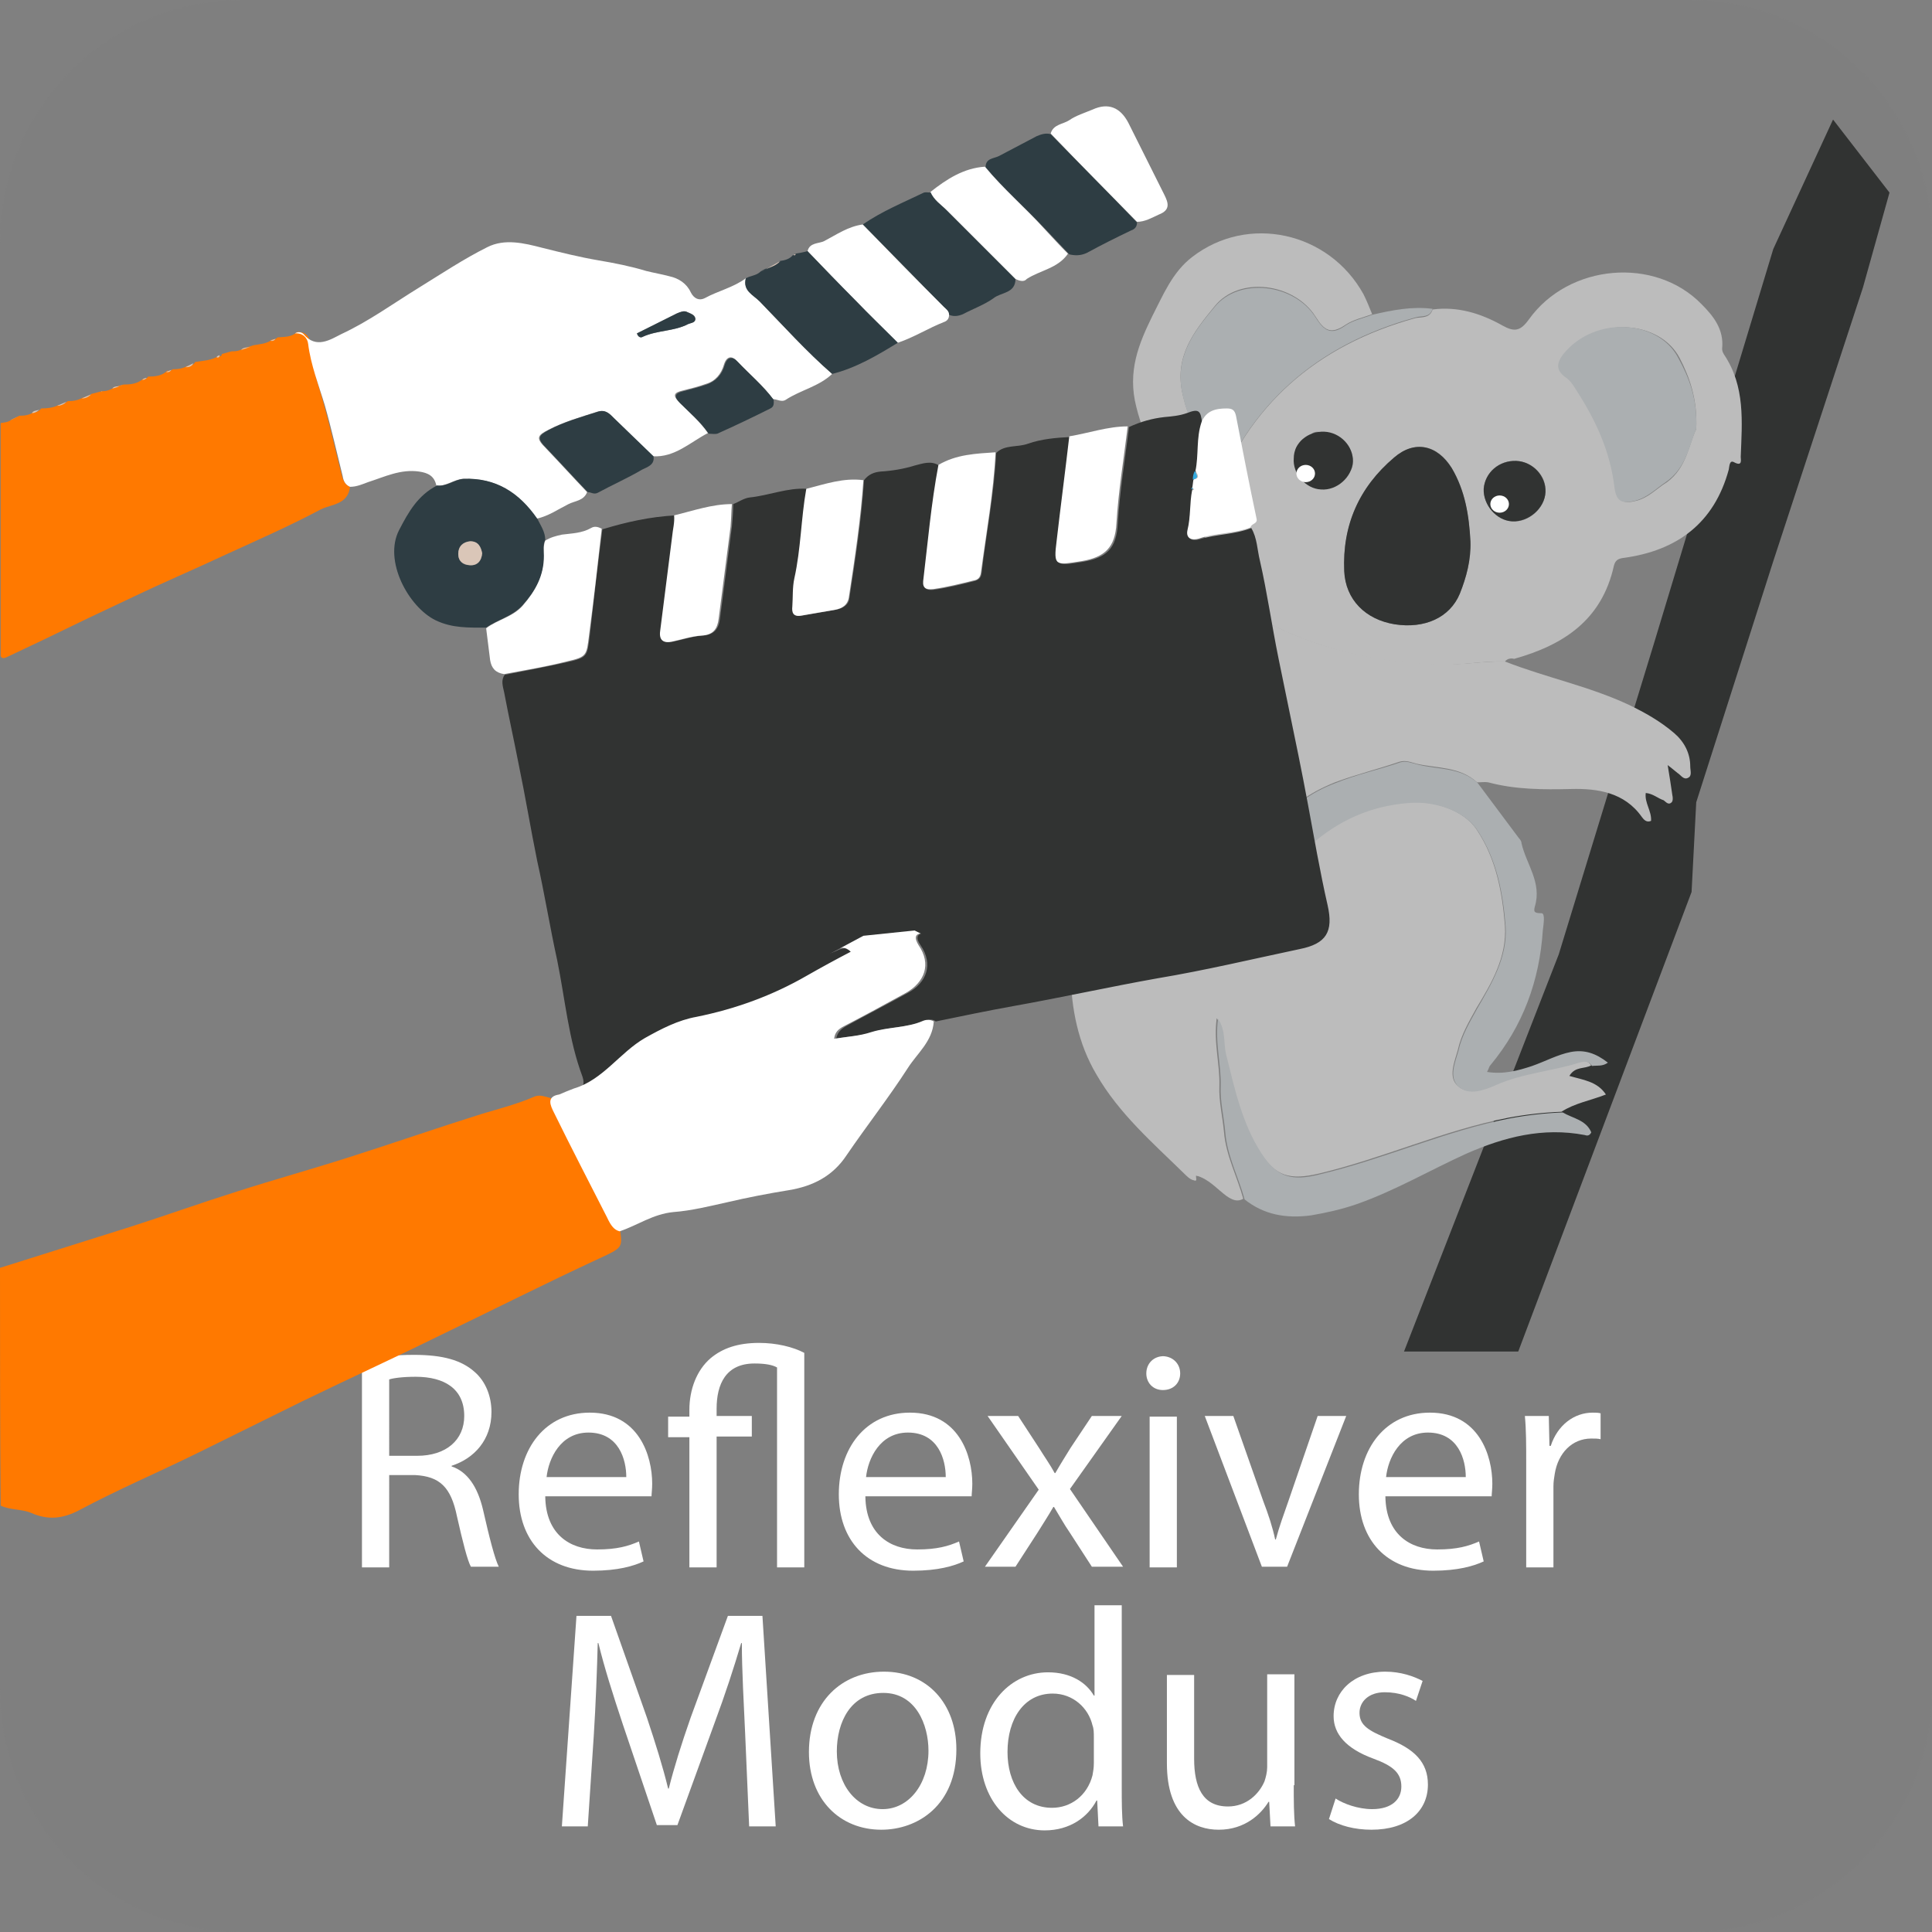 <?xml version="1.0" encoding="utf-8"?>
<!-- Generator: Adobe Illustrator 16.0.3, SVG Export Plug-In . SVG Version: 6.00 Build 0)  -->
<!DOCTYPE svg PUBLIC "-//W3C//DTD SVG 1.1//EN" "http://www.w3.org/Graphics/SVG/1.1/DTD/svg11.dtd">
<svg version="1.1" id="Ebene_1" xmlns="http://www.w3.org/2000/svg" xmlns:xlink="http://www.w3.org/1999/xlink" x="0px" y="0px"
	 width="290.9px" height="290.9px" viewBox="0 0 290.9 290.9" style="enable-background:new 0 0 290.9 290.9;" xml:space="preserve"
	>
<rect x="0" y="0" width="290.9" height="290.9" fill="#808080" stroke="none"/>
<style type="text/css">
<![CDATA[
	.st0{fill:#7F7F7F;}
	.st1{fill-rule:evenodd;clip-rule:evenodd;fill:#DAC6B8;}
	.st2{fill-rule:evenodd;clip-rule:evenodd;fill:#ABAFB1;}
	.st3{enable-background:new    ;}
	.st4{fill-rule:evenodd;clip-rule:evenodd;fill:#BCBCBC;}
	.st5{fill:#FFFFFF;}
	.st6{fill-rule:evenodd;clip-rule:evenodd;fill:#2E3D43;}
	.st7{fill-rule:evenodd;clip-rule:evenodd;fill:#FF7900;}
	.st8{fill-rule:evenodd;clip-rule:evenodd;fill:#FFFFFF;}
	.st9{fill-rule:evenodd;clip-rule:evenodd;fill:#313332;}
	.st10{fill-rule:evenodd;clip-rule:evenodd;fill:#33AADF;}
]]>
</style>
<title>reichweite_macro</title>
<g id="Ebene_1_1_">
	<path class="st0" d="M36.5,0h217.9c20.2,0,36.5,16.3,36.5,36.5v217.9c0,20.2-16.3,36.5-36.5,36.5H36.5C16.3,290.9,0,274.6,0,254.4
		V36.5C0,16.3,16.3,0,36.5,0z"/>
	<g class="st3">
	</g>
	<g class="st3">
	</g>
	<g class="st3">
	</g>
	<g class="st3">
	</g>
	<g class="st3">
		<path class="st5" d="M54.5,204.7c2.1-0.4,5-0.7,7.8-0.7c4.4,0,7.2,0.8,9.2,2.6c1.6,1.4,2.5,3.6,2.5,6c0,4.2-2.6,7-6,8.1v0.1
			c2.4,0.8,3.9,3.1,4.7,6.4c1,4.4,1.8,7.5,2.4,8.7h-4.2c-0.5-0.9-1.2-3.6-2.1-7.6c-0.9-4.4-2.6-6-6.3-6.2h-3.9V236h-4.1V204.7z
			 M58.6,219.2h4.2c4.4,0,7.1-2.4,7.1-6c0-4.1-3-5.9-7.3-5.9c-2,0-3.4,0.2-4,0.4V219.2z"/>
		<path class="st5" d="M82.1,225.4c0.1,5.6,3.7,7.9,7.8,7.9c3,0,4.7-0.5,6.3-1.2l0.7,3c-1.5,0.7-3.9,1.4-7.6,1.4
			c-7,0-11.2-4.6-11.2-11.5c0-6.9,4-12.3,10.7-12.3c7.4,0,9.4,6.5,9.4,10.7c0,0.8-0.1,1.5-0.1,1.9H82.1z M94.3,222.4
			c0-2.6-1.1-6.7-5.7-6.7c-4.2,0-6,3.9-6.3,6.7H94.3z"/>
		<path class="st5" d="M103.8,236v-19.6h-3.2v-3.1h3.2v-1c0-3.1,1.1-6,3.2-7.8c1.8-1.5,4.1-2.3,7.3-2.3c2.6,0,5.1,0.6,6.8,1.5V236
			H117v-30.1c-0.7-0.4-1.8-0.6-3.4-0.6c-4.3,0-5.7,3.1-5.7,6.8v1.1h5.3v3.1h-5.3V236H103.8z"/>
		<path class="st5" d="M130.3,225.4c0.1,5.6,3.7,7.9,7.8,7.9c3,0,4.7-0.5,6.3-1.2l0.7,3c-1.5,0.7-3.9,1.4-7.6,1.4
			c-7,0-11.2-4.6-11.2-11.5c0-6.9,4-12.3,10.7-12.3c7.4,0,9.4,6.5,9.4,10.7c0,0.8-0.1,1.5-0.1,1.9H130.3z M142.4,222.4
			c0-2.6-1.1-6.7-5.7-6.7c-4.2,0-6,3.9-6.3,6.7H142.4z"/>
		<path class="st5" d="M153.3,213.2l3.2,4.9c0.8,1.3,1.6,2.4,2.3,3.7h0.1c0.8-1.4,1.5-2.5,2.3-3.8l3.2-4.8h4.5l-7.8,11l8,11.7h-4.7
			l-3.3-5.1c-0.9-1.3-1.6-2.6-2.4-3.9h-0.1c-0.8,1.4-1.6,2.6-2.4,3.9l-3.3,5.1h-4.6l8.1-11.6l-7.7-11.1H153.3z"/>
		<path class="st5" d="M177.7,206.8c0,1.4-1,2.5-2.6,2.5c-1.5,0-2.5-1.1-2.5-2.5c0-1.5,1.1-2.6,2.6-2.6
			C176.7,204.3,177.7,205.4,177.7,206.8z M173.1,236v-22.7h4.1V236H173.1z"/>
		<path class="st5" d="M185.7,213.2l4.5,12.8c0.8,2.1,1.4,3.9,1.8,5.8h0.1c0.5-1.9,1.2-3.8,1.9-5.8l4.4-12.8h4.3l-8.9,22.7H190
			l-8.6-22.7H185.7z"/>
		<path class="st5" d="M208.6,225.4c0.1,5.6,3.7,7.9,7.8,7.9c3,0,4.7-0.5,6.3-1.2l0.7,3c-1.5,0.7-3.9,1.4-7.6,1.4
			c-7,0-11.2-4.6-11.2-11.5c0-6.9,4-12.3,10.7-12.3c7.4,0,9.4,6.5,9.4,10.7c0,0.8-0.1,1.5-0.1,1.9H208.6z M220.7,222.4
			c0-2.6-1.1-6.7-5.7-6.7c-4.2,0-6,3.9-6.3,6.7H220.7z"/>
		<path class="st5" d="M229.8,220.3c0-2.7,0-5-0.2-7.1h3.6l0.1,4.5h0.2c1-3.1,3.5-5,6.3-5c0.5,0,0.8,0,1.2,0.1v3.9
			c-0.4-0.1-0.8-0.1-1.4-0.1c-2.9,0-5,2.2-5.5,5.3c-0.1,0.6-0.2,1.2-0.2,1.9V236h-4.1V220.3z"/>
	</g>
</g>
<g id="Ebene_2_1_">
	<path class="st5" d="M138.7,167"/>
</g>
<g>
</g>
<g class="st3">
	<path class="st5" d="M112.2,261.1c-0.2-4.4-0.5-9.7-0.5-13.7h-0.1c-1.1,3.7-2.4,7.7-4,12l-5.6,15.4h-3.1l-5.1-15.1
		c-1.5-4.5-2.8-8.6-3.7-12.3H90c-0.1,3.9-0.3,9.3-0.6,14L88.5,275h-3.9l2.2-31.7h5.2l5.4,15.3c1.3,3.9,2.4,7.4,3.2,10.7h0.1
		c0.8-3.2,1.9-6.7,3.3-10.7l5.6-15.3h5.2l2,31.7h-4L112.2,261.1z"/>
	<path class="st5" d="M144,263.4c0,8.4-5.8,12.1-11.3,12.1c-6.2,0-10.9-4.5-10.9-11.7c0-7.6,5-12.1,11.3-12.1
		C139.6,251.7,144,256.5,144,263.4z M126,263.7c0,5,2.9,8.7,6.9,8.7c3.9,0,6.9-3.7,6.9-8.8c0-3.9-1.9-8.7-6.8-8.7
		S126,259.3,126,263.7z"/>
	<path class="st5" d="M168.9,241.6v27.5c0,2,0,4.3,0.2,5.9h-3.7l-0.2-3.9h-0.1c-1.3,2.5-4,4.5-7.8,4.5c-5.5,0-9.7-4.7-9.7-11.6
		c0-7.6,4.7-12.2,10.2-12.2c3.5,0,5.8,1.6,6.9,3.5h0.1v-13.6H168.9z M164.7,261.5c0-0.5,0-1.2-0.2-1.7c-0.6-2.6-2.9-4.8-6-4.8
		c-4.3,0-6.8,3.8-6.8,8.8c0,4.6,2.3,8.4,6.7,8.4c2.8,0,5.3-1.8,6.1-4.9c0.1-0.6,0.2-1.1,0.2-1.8V261.5z"/>
	<path class="st5" d="M194.8,268.8c0,2.3,0,4.4,0.2,6.2h-3.7l-0.2-3.7H191c-1.1,1.8-3.5,4.2-7.5,4.2c-3.6,0-7.8-2-7.8-10v-13.3h4.1
		v12.6c0,4.3,1.3,7.2,5.1,7.2c2.8,0,4.7-1.9,5.5-3.8c0.2-0.6,0.4-1.4,0.4-2.1v-14h4.1V268.8z"/>
	<path class="st5" d="M201.1,270.8c1.2,0.8,3.4,1.6,5.5,1.6c3,0,4.4-1.5,4.4-3.4c0-2-1.2-3.1-4.2-4.2c-4.1-1.5-6-3.7-6-6.4
		c0-3.7,3-6.7,7.8-6.7c2.3,0,4.3,0.7,5.6,1.4l-1,3c-0.9-0.6-2.5-1.3-4.7-1.3c-2.4,0-3.8,1.4-3.8,3.1c0,1.9,1.4,2.7,4.3,3.9
		c3.9,1.5,6,3.5,6,6.9c0,4-3.1,6.8-8.5,6.8c-2.5,0-4.8-0.6-6.4-1.6L201.1,270.8z"/>
</g>
<g class="st3">
</g>
<polygon class="st9" points="276,18 267,37.5 249,97 234.7,143.7 211.4,203.5 228.6,203.5 254.7,134.3 255.4,120.8 267,84.5 
	280.5,43.3 284.5,29 "/>
<g>
	<path class="st4" d="M226.6,99.6c6.1,2.4,12.6,3.7,18.6,6.5c2.5,1.2,4.8,2.5,6.9,4.3c1.5,1.3,2.4,3,2.4,5c0,0.6,0.3,1.4-0.3,1.7
		c-0.7,0.4-1.1-0.4-1.6-0.7c-0.4-0.3-0.7-0.6-1.5-1.2c0.3,1.8,0.5,3.1,0.7,4.5c0.1,0.4,0.1,0.9-0.1,1.1c-0.5,0.5-0.9-0.1-1.2-0.3
		c-0.9-0.3-1.6-1-2.7-1.1c-0.2,1.5,0.9,2.7,0.8,4.2c-0.7,0.3-1.1-0.2-1.4-0.6c-2.6-3.7-6.7-4.3-10.6-4.2c-4.2,0.1-8.4,0.1-12.5-1
		c-0.5-0.1-1.1,0-1.7,0c-2.6-2.4-6-2.1-9.1-2.8c-0.8-0.2-1.6-0.6-2.6-0.3c-3.2,1.1-6.5,1.9-9.7,3.1c-3.7,1.5-7.1,3.6-9,7.3
		c-1.6,3.1-3.2,6.2-5,9.1c-1.5,2.5-2,5.2-2.4,8.1c1.8-1.3,1.7-1.4,2.7-2.9c6.1-9.1,12.6-17.7,24.8-18.6c3.7-0.3,8.3,1.1,10.3,4.2
		c2.9,4.4,3.8,9.4,4.2,14.4c0.3,4.7-2,8.6-4.3,12.4c-1.1,2-2.3,4-2.8,6.3c-0.5,1.8-1.5,4.1,0,5.4c1.5,1.4,3.8,0.6,5.6-0.2
		c4-1.8,8.5-2.1,12.6-3.4c0.7-0.2,1.4-0.3,1.9,0.5c-1,0.6-2.4,0.1-3.3,1.6c2,0.6,4.2,0.8,5.5,2.8c-2.3,0.9-4.7,1.3-6.7,2.6
		c-2.7,0.1-5.3,0.4-8,0.9c-9.8,1.9-18.8,6.1-28.5,8.4c-4.3,1-6.5,0.5-8.9-3.2c-2.9-4.5-4-9.8-5.3-14.9c-0.4-1.6,0-3.5-1.2-5.3
		c-0.5,3.7,0.5,6.9,0.4,10.2c-0.1,2.3,0.5,4.7,0.7,7c0.3,3.5,2,6.7,2.9,10c-0.9,0.5-1.6,0.2-2.5-0.4c-1.5-1.1-2.7-2.6-4.6-3.1
		c0,0-0.1-0.1-0.1-0.1c0,0,0.1,0.1,0.1,0.1c-0.1,0.3,0.3,1-0.4,0.7c-0.5-0.1-1-0.6-1.3-0.9c-4.8-4.7-9.9-9.1-13.3-15
		c-2.8-4.7-3.8-10-3.9-15.3c-0.4-14.3,2.4-28,9.1-40.8c3.5-6.6,8.5-12.1,15.1-15.8c2.5,0.9,4.1,3.2,6.4,4.3
		c7.8,3.8,16.1,5.5,24.7,5.8C220,100.2,223.3,99.5,226.6,99.6z"/>
	<path class="st4" d="M226.6,99.6c-3.4-0.1-6.6,0.6-10,0.5c-8.6-0.3-16.9-2-24.7-5.8c-2.3-1.2-3.9-3.4-6.4-4.3
		c0-1.1-0.9-1.8-1.4-2.6c-2-3-3.1-6.2-2.7-9.8c1.1-0.3,1-1.4,1.2-2.1c5.3-14.6,15.7-23.5,30.5-27.6c0.8-0.2,2.2,0.1,2.6-1.3
		c3.8-0.5,7.3,0.6,10.5,2.4c1.8,1,2.7,0.9,4-0.9c6-8.4,19-9.5,26-2.3c1.8,1.8,3.4,3.8,3.1,6.7c0,0.3,0.1,0.6,0.3,0.9
		c3.2,4.8,2.7,10.1,2.5,15.4c0,0.4,0.3,1.5-1,0.8c-0.7-0.4-0.7,0.6-0.8,1.1c-2.2,8.1-7.8,12.2-15.8,13.3c-0.9,0.1-1.3,0.4-1.5,1.2
		c-1.8,8.1-7.5,11.9-15,14C227.6,99.1,227,99.1,226.6,99.6z M197.1,66.2c-0.9-0.5-1.3,0.3-1.7,0.8c-1.2,1.5,0.6,3.4,2,4.9
		c1.5,1.7,0.7,2,2.8,1.1c2-0.9,3.8-1.8,3.5-4c-0.3-2-2-3.7-4-3.8C198.8,65.1,197.4,64.5,197.1,66.2L197.1,66.2z M221.4,81.5
		c-0.2-3.8-0.8-7.6-2.8-11c-2.1-3.5-5.5-4.3-8.7-1.6c-5.2,4.4-7.8,10.2-7.5,17.1c0.2,4.3,3.2,7.2,7.6,8c4.5,0.7,8.3-1,9.8-4.6
		C220.8,86.9,221.5,84.2,221.4,81.5z M255.4,64.6c0.2-4.5-1-7.8-2.5-10.7c-3-5.7-12.5-6.4-17.3-0.6c-1,1.3-1.3,2.4,0.3,3.5
		c0.8,0.6,1.3,1.4,1.8,2.2c2.8,4.5,4.9,9.2,5.6,14.5c0.3,2,1.1,2.4,3.1,1.9c1.9-0.5,3.1-1.9,4.6-2.8C254,70.4,254.3,66.8,255.4,64.6
		z M228.3,69.4c-2.6-0.1-4.7,1.7-4.9,4.2c-0.1,2.4,1.9,4.7,4.3,4.9c2.5,0.2,4.9-2,5-4.4C232.9,71.7,230.8,69.5,228.3,69.4z"/>
	<path class="st2" d="M239.7,160.5c-0.5-0.8-1.2-0.7-1.9-0.5c-4.1,1.3-8.6,1.6-12.6,3.4c-1.8,0.8-4.1,1.6-5.6,0.2
		c-1.5-1.4-0.5-3.6,0-5.4c0.5-2.3,1.7-4.3,2.8-6.3c2.2-3.8,4.6-7.8,4.3-12.4c-0.4-5-1.3-10-4.2-14.4c-2-3.1-6.6-4.5-10.3-4.2
		c-12.2,0.9-18.8,9.5-24.8,18.6c-1,1.5-0.9,1.6-2.7,2.9c0.3-3,0.8-5.6,2.4-8.1c1.8-3,3.5-6,5-9.1c2-3.7,5.3-5.9,9-7.3
		c3.2-1.3,6.5-2,9.7-3.1c0.9-0.3,1.8,0.1,2.6,0.3c3.1,0.8,6.5,0.4,9.1,2.8c2.1,2.8,4.1,5.5,6.2,8.3c0.2,0.2,0.4,0.5,0.4,0.8
		c0.7,3.1,3.1,5.9,2,9.5c-0.2,0.8-0.1,1,1,1c0.6,0,0.3,1.7,0.2,2.6c-0.5,7.6-3,14.4-7.9,20.3c-0.2,0.2-0.2,0.5-0.5,1
		c2.5,0.4,4.7-0.2,6.8-0.9c2-0.7,3.8-1.7,5.8-2.1c2.1-0.4,3.8,0.2,5.6,1.6C241.3,160.6,240.5,160.4,239.7,160.5z"/>
	<path class="st4" d="M181.2,76.2c-0.9-0.1-1.7-0.5-2.3-1.2c-3.8-3.9-6.4-8.1-7.8-13.7c-1.4-5.4,0.4-9.6,2.4-13.7
		c1.6-3.1,3-6.6,6-8.9c8.4-6.5,20.6-3.8,25.8,5.6c0.5,1,0.9,2,1.3,3c-1.3,0.5-2.8,0.8-4,1.6c-2.2,1.5-3.2,0.9-4.5-1.2
		c-3.2-5.1-11.5-6.2-15.2-1.6c-3.1,3.8-6.2,7.6-4.8,13.4c0.7,3.1,1.9,5.4,4,7.5c0.8,0.8,1,1.4,0.6,2.4
		C181.9,71.7,181.4,73.9,181.2,76.2z"/>
	<path class="st2" d="M181.2,76.2c0.1-2.3,0.7-4.5,1.5-6.7c0.4-1,0.2-1.6-0.6-2.4c-2.1-2.1-3.3-4.4-4-7.5c-1.4-5.8,1.7-9.7,4.8-13.4
		c3.7-4.5,12-3.5,15.2,1.6c1.3,2.1,2.4,2.7,4.5,1.2c1.2-0.8,2.7-1.1,4-1.6c3-0.7,6-1.3,9.1-0.9c-0.4,1.4-1.7,1-2.6,1.3
		c-14.8,4.1-25.2,13.1-30.5,27.6c-0.3,0.8-0.2,1.8-1.2,2.1C181.4,77.1,181.3,76.7,181.2,76.2z"/>
	<path class="st2" d="M187.4,180.6c-0.9-3.3-2.6-6.5-2.9-10c-0.2-2.4-0.8-4.7-0.7-7c0.1-3.3-0.9-6.6-0.4-10.2
		c1.2,1.8,0.8,3.6,1.2,5.3c1.3,5.2,2.4,10.4,5.3,14.9c2.4,3.7,4.6,4.3,8.9,3.2c9.7-2.3,18.8-6.5,28.5-8.4c2.7-0.5,5.3-0.8,8-0.9
		c1.5,0.9,3.5,1.1,4.3,3c-0.3,0.6-0.7,0.5-1,0.4c-6.3-1.2-12.1,0.3-17.8,2.8c-5.5,2.5-10.8,5.6-16.5,7.6c-2.3,0.8-4.6,1.3-6.9,1.7
		C193.6,183.5,190.3,182.9,187.4,180.6z"/>
	<path class="st8" d="M180.3,177.1c0,0-0.1-0.1-0.1-0.1C180.2,177,180.2,177.1,180.3,177.1L180.3,177.1z"/>
	<path class="st9" d="M221.4,81.5c0.1,2.8-0.6,5.4-1.6,7.9c-1.5,3.6-5.3,5.3-9.8,4.6c-4.4-0.7-7.4-3.7-7.6-8
		c-0.3-6.9,2.2-12.6,7.5-17.1c3.1-2.7,6.5-1.9,8.7,1.6C220.6,73.9,221.2,77.6,221.4,81.5z"/>
	<path class="st2" d="M255.4,64.6c-1,2.2-1.4,5.8-4.6,8c-1.5,1-2.7,2.3-4.6,2.8c-2,0.5-2.8,0.1-3.1-1.9c-0.6-5.3-2.7-10-5.6-14.5
		c-0.5-0.8-1-1.7-1.8-2.2c-1.5-1.1-1.3-2.2-0.3-3.5c4.8-5.9,14.4-5.1,17.3,0.6C254.3,56.8,255.6,60,255.4,64.6z"/>
	<path class="st9" d="M228.3,69.4c2.5,0.1,4.5,2.3,4.4,4.7c-0.1,2.4-2.5,4.5-5,4.4c-2.4-0.1-4.4-2.5-4.3-4.9
		C223.6,71.1,225.8,69.3,228.3,69.4z"/>
</g>
<g>
</g>
<path class="st9" d="M199.4,65c2.4,0.1,4.4,2.2,4.3,4.5c-0.1,2.3-2.4,4.4-4.8,4.2c-2.3-0.1-4.3-2.4-4.1-4.7
	C194.8,66.7,196.9,64.9,199.4,65z"/>
<ellipse class="st5" cx="196.6" cy="71.3" rx="1.4" ry="1.3"/>
<ellipse class="st5" cx="225.8" cy="75.9" rx="1.4" ry="1.3"/>
<g>
	<path class="st7" d="M0,190.9c6.6-2.1,13.1-4.1,19.7-6.2c5.3-1.7,10.6-3.6,16-5.3c5.6-1.8,11.4-3.4,17-5.2
		c6.6-2.1,13.2-4.4,19.9-6.5c2.7-0.8,5.4-1.5,7.9-2.6c0.8-0.3,1.5,0,2.3,0.2c0.6,0.2,1.3,0.6,1.5-0.5c-2,0.4-1.3,1.7-0.8,2.7
		c2.6,5.3,5.3,10.5,8,15.8c0.7,1.3,1.2,1.9,1.9,2.1c0.3,2.4,0.3,2.5-3.2,4.1c-8,3.7-15.9,7.7-23.8,11.5c-6.9,3.4-13.9,6.6-20.9,10
		c-5.3,2.6-10.5,5.2-15.8,7.8c-5.9,2.9-12,5.5-17.8,8.6c-2.5,1.3-4.7,1.5-7.2,0.4c-1.4-0.6-3.1-0.4-4.6-1.1C0,214.8,0,202.9,0,190.9
		z"/>
	<path class="st7" d="M52.7,73.3c-0.3,2.7-2.8,2.6-4.4,3.4c-4.7,2.5-9.5,4.6-14.3,6.8c-4.7,2.2-9.4,4.2-14,6.4
		c-4.5,2.1-8.9,4.2-13.4,6.4c-1.9,0.9-3.8,1.8-5.7,2.7c-0.3,0.1-0.6,0.2-0.8-0.2c0-11.7,0-23.4,0-35.1c0.6-0.1,1.1-0.1,1.6-0.5
		c0.4-0.2,0.8-0.4,1.2-0.6c0.8,0,1.5-0.1,2.1-0.5c0.5,0,0.9-0.2,1.2-0.6c0.9,0,1.8-0.1,2.6-0.5c0.6,0,1-0.3,1.4-0.6
		c0.8,0,1.5-0.1,2.2-0.5c0.5-0.1,1-0.3,1.4-0.6c0.5-0.1,1.1-0.3,1.6-0.4c0,0,0.1,0,0.1,0c0.6,0,1.1-0.2,1.6-0.5
		c0.5-0.2,1-0.4,1.5-0.5c1.1,0,2.1-0.1,3-0.9c0.3,0.1,0.5,0,0.7-0.3c1.1,0,2.1-0.1,2.9-0.9c0.3,0.1,0.6,0,0.8-0.2
		c0.8,0,1.5-0.1,2.2-0.5c0.5,0,0.9-0.1,1.2-0.6c1.2-0.2,2.4-0.2,3.5-0.9c0.3,0.1,0.5,0,0.5-0.3c0.5-0.1,1-0.3,1.5-0.4
		c0,0,0.1,0,0.1,0c0.6,0,1.1-0.1,1.6-0.4c0.5-0.2,1-0.3,1.5-0.5c1-0.2,2.1-0.2,2.9-0.9c0.3,0.1,0.6-0.1,0.8-0.3c1-0.1,2.1,0,2.9-0.8
		c1.2-0.1,1.9,0.6,2,1.6C46.8,55,48,58,48.8,61c1,3.6,1.8,7.2,2.7,10.7C51.7,72.4,52,73,52.7,73.3z"/>
	<path class="st9" d="M86.4,164c1.4,0,1.7-0.7,1.3-1.9c-2.1-5.6-2.6-11.6-3.8-17.5c-1.1-5-1.9-10-3-14.9c-1-4.9-1.8-9.8-2.8-14.6
		c-0.7-3.6-1.5-7.2-2.2-10.9c-0.2-0.9-0.5-1.8,0.1-2.6c3.1-0.6,6.3-1.2,9.4-1.9c3.1-0.7,3-0.9,3.4-4c0.6-5.3,1.2-10.7,1.9-16
		c3.6-1.1,7.2-1.9,11-2.1c0,1.1-0.2,2.2-0.3,3.2c-0.7,4.7-1.2,9.5-1.8,14.2c-0.2,1.4,0.5,1.9,1.8,1.6c1.5-0.3,2.9-0.8,4.4-0.9
		c1.7-0.1,2.4-1,2.6-2.5c0.6-4.6,1.2-9.2,1.8-13.9c0.1-1.1,0.2-2.3,0.2-3.4c0.8-0.3,1.6-0.9,2.5-1c2.9-0.3,5.7-1.5,8.6-1.3
		c-0.8,4.5-0.8,9.1-1.8,13.5c-0.3,1.3-0.2,2.8-0.3,4.2c0,0.9,0.2,1.6,1.3,1.4c1.7-0.3,3.5-0.6,5.2-0.9c1-0.2,1.9-0.7,2-1.8
		c0.9-5.9,1.8-11.7,2.2-17.7c0.6-0.8,1.4-1.2,2.5-1.3c1.7-0.1,3.5-0.4,5.1-0.9c1.2-0.3,2.5-0.8,3.7,0c-1.1,5.8-1.6,11.7-2.3,17.5
		c-0.1,1.1,0.5,1.3,1.5,1.2c2.1-0.3,4.1-0.8,6.1-1.3c0.7-0.2,1-0.5,1.1-1.2c0.7-6,1.9-12,2.2-18.1c1.3-1.3,3.2-0.8,4.8-1.4
		c2-0.7,4.2-0.9,6.4-1c-0.6,5.2-1.3,10.5-1.9,15.7c-0.4,3.9-0.2,3.7,3.7,3.1c3.6-0.6,5.1-2,5.3-5.7c0.3-4.9,1.1-9.8,1.7-14.6
		c1.7-0.8,3.5-1.3,5.3-1.5c1.1-0.1,2.3-0.2,3.4-0.6c1.8-0.7,2.1-0.4,2.3,1.5c-0.8,2.4-0.4,4.9-0.9,7.3c-0.3,0.4-0.4,0.8-0.3,1.3
		c0,0.4-0.1,0.8-0.2,1.3c-0.1,0.1-0.1,0.2,0,0.3c-0.4,2-0.3,4-0.7,6c-0.3,1.3,0.7,1.6,1.7,1.3c2.6-0.8,5.3-0.7,7.8-1.7
		c0.9,1.5,0.9,3.3,1.3,4.9c1.1,4.8,1.8,9.8,2.8,14.7c1,4.9,2,9.7,3,14.6c1,4.9,1.9,9.9,2.8,14.8c0.5,2.6,1,5.2,1.6,7.8
		c0.9,4-0.2,5.8-4.2,6.6c-7.1,1.5-14.2,3.2-21.4,4.4c-7.3,1.3-14.5,2.9-21.8,4.2c-3.9,0.7-7.7,1.5-11.6,2.3c-0.5-0.4-1-0.3-1.6-0.1
		c-2.5,1-5.3,0.9-7.8,1.7c-1.8,0.6-3.7,0.6-5.6,1c0.2-1,0.8-1.5,1.5-1.9c3.1-1.7,6.2-3.3,9.3-5c2.8-1.5,3.9-4.3,1.9-7.2
		c-0.7-1-0.7-1.8,0.8-1.8c2.9,0,5.6-1.1,8.4-1.6c2.4-0.4,5-0.6,7.3-1.3c4.5-1.4,9.2-2,13.8-2.9c4.9-0.9,9.7-2.2,14.6-2.7
		c0.8-0.1,1.5-0.6,1.4-1.4c-0.1-1-1.2-0.8-1.6-0.6c-2.3,1.1-4.9,0.6-7.2,1.7c-1.8,0.9-2.8,0.4-3.2-1.5c-0.6-2.5-0.8-5-1.5-7.5
		c-0.4-1.5,0.4-2.3,2-2.3c2.8,0,5.3-1.2,8.1-1.4c0.7-0.1,1.1-0.5,1-1.2c-0.1-0.7-0.8-0.8-1.1-0.7c-2.1,1-4.4,0.7-6.6,1.2
		c-5.2,1.3-10.4,2.1-15.6,3.2c-2.7,0.5-5.5,0.9-8.2,1.7c-2.5,0.7-5.1,1.1-7.6,1.5c-3.2,0.5-6.3,1.3-9.5,1.8
		c-2.1,0.3-4.2,0.7-6.2,1.2c-5,1.3-10.2,2-15.3,3.1c-1.8,0.4-3.6,1.2-5.5,1.2c-3.1,0.1-6,1.4-9.1,1.5c-0.8,0-1.5,0.5-1.4,1.4
		c0.1,1,1.1,0.8,1.6,0.6c2.6-1.1,5.6-0.7,8.2-1.8c1.1-0.4,1.5-0.2,1.9,1c1,2.7,0.8,5.6,1.8,8.3c0.3,0.9,0.1,1.8-1.1,1.8
		c-2.8,0-5.3,1.5-8,1.4c-0.9,0-2.1,0.1-1.9,1.4c0.2,1.3,1.4,0.5,2.3,0.6c0.1,0,0.1,0,0.2,0c2.5-1.2,5.3-1.2,8-1.7
		c3.1-0.6,6.2-1.2,9.3-1.8c2.5-0.5,5.2-0.5,7.6-1.7c0.7-0.3,1.6-0.4,2.4,0.3c-2.3,1.3-4.5,2.4-6.6,3.6c-5.2,3-10.7,5-16.6,6.2
		c-2.8,0.6-5.4,1.8-7.8,3.2C93.3,158.6,90.8,162.7,86.4,164z"/>
	<path class="st8" d="M173.1,120.4c-1.6,0-2.4,0.8-2,2.3c0.7,2.5,0.9,5,1.5,7.5c0.5,1.9,1.4,2.4,3.2,1.5c2.3-1.1,4.9-0.6,7.2-1.7
		c0.5-0.2,1.5-0.4,1.6,0.6c0.1,0.9-0.6,1.3-1.4,1.4c-5,0.5-9.7,1.8-14.6,2.7c-4.6,0.8-9.3,1.5-13.8,2.9c-2.4,0.7-4.9,0.8-7.3,1.3
		c-2.8,0.5-5.5,1.6-8.4,1.6c-1.5,0-1.4,0.8-0.8,1.8c2,2.9,0.9,5.6-1.9,7.2c-3.1,1.7-6.2,3.4-9.3,5c-0.8,0.4-1.4,0.9-1.5,1.9
		c1.9-0.3,3.8-0.4,5.6-1c2.6-0.8,5.3-0.6,7.8-1.7c0.5-0.2,1.1-0.2,1.6,0.1c-0.2,3-2.5,4.8-3.9,7c-2.9,4.5-6.2,8.7-9.2,13.1
		c-2.1,3.2-5.1,4.7-8.7,5.3c-3.1,0.5-6.2,1.1-9.2,1.8c-2.7,0.6-5.5,1.3-8.2,1.5c-3.1,0.3-5.4,2-8.1,2.9c-0.8-0.2-1.3-0.8-1.9-2.1
		c-2.7-5.3-5.4-10.5-8-15.8c-0.5-1-1.2-2.4,0.8-2.7c0.7-0.3,1.4-0.6,2.2-0.9c4.4-1.3,6.9-5.4,10.7-7.6c2.5-1.4,5-2.7,7.8-3.2
		c5.9-1.2,11.4-3.2,16.6-6.2c2.1-1.2,4.3-2.4,6.6-3.6c-0.8-0.8-1.7-0.7-2.4-0.3c-2.4,1.2-5.1,1.2-7.6,1.7c-3.1,0.6-6.2,1.2-9.3,1.8
		c-2.6,0.5-5.4,0.5-8,1.7c0,0-0.1,0-0.2,0c-0.8,0-2,0.8-2.3-0.6c-0.2-1.2,1-1.4,1.9-1.4c2.8,0,5.3-1.4,8-1.4c1.2,0,1.4-0.9,1.1-1.8
		c-1-2.7-0.7-5.6-1.8-8.3c-0.4-1.2-0.9-1.4-1.9-1 M106.6,132c1.9,0,3.7-0.8,5.5-1.2c5.1-1.1,10.3-1.8,15.3-3.1
		c2-0.5,4.2-0.9,6.2-1.2c3.2-0.4,6.3-1.2,9.5-1.8c2.5-0.4,5.1-0.8,7.6-1.5c2.7-0.8,5.5-1.1,8.2-1.7c5.2-1.1,10.5-1.9,15.6-3.2
		 M113.1,143.8c2.7-0.1,5.6-1.1,8.6-1.6c2.2-0.4,4.4-0.6,6.6-1.3c1.3-0.4,1.9-1,1.7-2.5c-0.2-2.4-1.4-4.5-1.4-7c0-1.5-0.8-2-2.3-1.8
		c-2.9,0.4-5.8,1-8.6,1.7c-2.2,0.5-4.6,0.4-6.8,1.4c-1.1,0.5-1.3,1-1.3,2.2c0.1,2.7,1.4,5.2,1.4,7.9
		C111.2,144,112,143.9,113.1,143.8z M171.1,130.9c-0.2-2.5-1.5-4.9-1.4-7.5c0-1.6-0.9-2.1-2.2-1.8c-1.4,0.3-2.7,0.9-4.1,1
		c-3.1,0.2-6,1.5-9.2,1.5c-0.8,0-1.6,0.5-2.4,0.7c-0.9,0.3-1.2,0.7-1.1,1.7c0.3,2.7,1.1,5.3,1.5,8.1c0.1,1,0.6,1.2,1.6,1.1
		c2.1-0.1,4-0.9,6-1.1c3.2-0.4,6.3-1.5,9.5-1.7C170.7,132.9,171.2,132.1,171.1,130.9z M129.9,130.2c1,2.6,0.9,5.5,1.7,8.1
		c0.6,2.1,1.1,2.2,3.2,1.3c0.4-0.2,0.8-0.3,1.2-0.4c4.6-0.4,9-2,13.5-2.6c0.7-0.1,1.3-0.3,1.1-1.1c-0.9-3.1-0.8-6.4-2-9.4
		c-0.2-0.6-0.5-0.8-1.2-0.6c-5.3,1.1-10.5,2.1-15.8,3C130.6,128.8,129.8,128.9,129.9,130.2z"/>
	<path class="st8" d="M52.7,73.3c-0.7-0.3-1-0.9-1.1-1.6c-0.9-3.6-1.7-7.2-2.7-10.7C48,58,46.8,55,46.4,51.8c-0.1-1-0.9-1.7-2-1.6
		c0.5-0.3,1-0.2,1.3,0.1c1.9,2.3,4.1,0.8,5.7,0c4.1-1.9,7.8-4.6,11.7-7c3.4-2.1,6.7-4.3,10.3-6.1c2.6-1.3,5.5-0.6,8.2,0.1
		c2.8,0.7,5.6,1.4,8.5,1.9c2.4,0.4,4.9,0.9,7.2,1.6c1.2,0.3,2.4,0.5,3.5,0.8c1.4,0.3,2.6,1.1,3.2,2.4c0.5,1,1.3,1.3,2.1,0.9
		c2-1.1,4.3-1.6,6.2-3c-0.5,1.9,1.2,2.5,2.1,3.5c3.6,3.7,7,7.5,10.9,10.9c-2,1.9-4.7,2.4-7,3.9c-0.6,0.4-1.3-0.1-1.9-0.1
		c-1.5-2.1-3.6-3.8-5.4-5.7c-0.8-0.9-1.6-0.8-2,0.5c-0.4,1.4-1.3,2.5-2.7,2.9c-1.1,0.4-2.3,0.7-3.5,1c-1.3,0.3-1.6,0.7-0.5,1.8
		c1.5,1.5,3.1,2.9,4.3,4.6c-2.7,1.4-5,3.7-8.3,3.5c-2-1.9-3.9-3.8-5.9-5.7c-0.7-0.7-1.3-1.4-2.5-1c-2.5,0.8-5,1.5-7.3,2.7
		c-1.8,0.9-1.9,1.3-0.4,2.8c2.1,2.2,4.1,4.4,6.2,6.6c-0.5,1.3-1.8,1.3-2.8,1.8c-1.6,0.8-3,1.8-4.8,2.2c-2.7-3.9-6.2-6.2-11.1-6
		c-1.4,0.1-2.6,1.2-4,1c-0.3-1.4-1.2-1.9-2.6-2.1c-2.8-0.4-5.2,0.8-7.7,1.6C54.6,72.9,53.7,73.3,52.7,73.3z M95.9,50.2
		c0.2,0.6,0.6,0.7,0.9,0.5c2.2-1,4.7-0.8,6.8-1.9c0.4-0.2,1.1-0.2,1.1-0.8c0-0.6-0.7-0.8-1.2-1c-0.5-0.3-1.1,0-1.6,0.2
		C99.9,48.2,97.9,49.2,95.9,50.2z"/>
	<path class="st6" d="M65.8,73.1c1.5,0.2,2.6-0.9,4-1c4.9-0.2,8.4,2.1,11.1,6c0.5,1,1.2,2,1.2,3.2c-0.4,0.8-0.2,1.6-0.2,2.3
		c0.1,3-1.2,5.3-3.2,7.5c-1.5,1.7-3.8,2.2-5.5,3.4c-2.6,0-5.1,0.1-7.6-1.1c-4.1-2-7.9-9-5.5-13.6C61.5,77.1,62.9,74.6,65.8,73.1z
		 M72.6,83.3c-0.2-1-0.6-1.8-1.8-1.8c-1.1,0.1-1.8,0.7-1.8,1.9c0,1.1,0.7,1.7,1.7,1.7C71.9,85.2,72.5,84.5,72.6,83.3z"/>
	<path class="st8" d="M73.2,94.6c1.7-1.3,4-1.7,5.5-3.4c1.9-2.2,3.2-4.5,3.2-7.5c0-0.8-0.1-1.6,0.2-2.3c0.8-0.5,1.6-0.7,2.5-0.9
		c1.5-0.2,3-0.2,4.4-1c0.5-0.3,1-0.2,1.6,0.1c-0.6,5.4-1.2,10.7-1.9,16c-0.4,3.1-0.3,3.3-3.4,4c-3.1,0.8-6.3,1.3-9.4,1.9
		c-1.3-0.2-1.9-0.9-2.1-2.1C73.6,97.8,73.4,96.2,73.2,94.6z"/>
	<path class="st6" d="M148.4,25.2c0-1.4,1.2-1.3,2-1.7c1.9-1,3.8-2,5.7-3c0.7-0.3,1.4-0.5,2.1-0.3c4.3,4.4,8.7,8.8,13,13.3
		c0,0.6-0.3,1-0.9,1.2c-2.3,1.1-4.5,2.2-6.7,3.4c-0.9,0.4-1.7,0.4-2.6,0.2c-1.2-1.3-2.4-2.5-3.6-3.8
		C154.4,31.3,151.2,28.5,148.4,25.2z"/>
	<path class="st6" d="M152.9,42c0,2.2-2.2,2-3.3,2.9c-1.4,1-3.1,1.6-4.6,2.4c-0.7,0.3-1.4,0.4-2.1,0.1c0-0.5-0.5-0.8-0.8-1.2
		c-4.1-4.1-8.1-8.3-12.2-12.4c2.9-2,6.1-3.3,9.2-4.8c0.3-0.1,0.7,0,1.1,0c0.5,1.2,1.5,1.8,2.4,2.7C146,35.1,149.5,38.6,152.9,42z"/>
	<path class="st6" d="M125.3,56.3c-3.9-3.4-7.3-7.2-10.9-10.9c-1-1-2.6-1.6-2.1-3.5c0.7-0.4,1.6-0.4,2.2-1c0.9-0.7,2.2-0.7,2.9-1.6
		c0.8-0.1,1.5-0.3,2-0.9c0.2,0.1,0.3,0,0.3-0.2c0.6-0.1,1.3-0.2,1.9-0.4c2.4,2.5,4.8,4.9,7.2,7.4c2.1,2.1,4.3,4.2,6.4,6.4
		C132.1,53.5,128.9,55.4,125.3,56.3z"/>
	<path class="st8" d="M135.2,51.6c-2.1-2.1-4.3-4.2-6.4-6.4c-2.4-2.4-4.8-4.9-7.2-7.4c0.3-1.3,1.7-1.1,2.5-1.5
		c1.9-1,3.6-2.2,5.8-2.5c4,4.1,8.1,8.3,12.2,12.4c0.3,0.3,0.8,0.6,0.8,1.2c0,0.5-0.2,0.9-0.8,1.1C139.8,49.4,137.6,50.8,135.2,51.6z
		"/>
	<path class="st8" d="M152.9,42c-3.5-3.5-6.9-6.9-10.4-10.4c-0.8-0.8-1.9-1.5-2.4-2.7c2.4-1.9,5-3.6,8.2-3.8c2.7,3.3,6,6.1,8.9,9.3
		c1.2,1.3,2.4,2.6,3.6,3.8c-1.5,2.2-4.2,2.5-6.2,3.8C154.2,42.5,153.5,42.3,152.9,42z"/>
	<path class="st8" d="M169.8,64.2c-0.6,4.9-1.4,9.7-1.7,14.6c-0.2,3.6-1.7,5.1-5.3,5.7c-3.9,0.6-4.2,0.8-3.7-3.1
		c0.6-5.2,1.3-10.5,1.9-15.7C164,65.2,166.8,64.2,169.8,64.2z"/>
	<path class="st8" d="M149.9,68.1c-0.3,6.1-1.4,12.1-2.2,18.1c-0.1,0.7-0.4,1.1-1.1,1.2c-2,0.5-4,1-6.1,1.3c-1,0.1-1.6-0.1-1.5-1.2
		c0.7-5.8,1.2-11.7,2.3-17.5C144,68.4,147,68.3,149.9,68.1z"/>
	<path class="st8" d="M171.2,33.4c-4.3-4.4-8.7-8.8-13-13.3c0.4-1.4,1.9-1.4,2.8-2c1-0.7,2.3-1.1,3.5-1.6c2.4-1.1,4.2-0.3,5.4,2
		c1.8,3.6,3.6,7.2,5.4,10.8c0.6,1.2,1,2.3-0.8,3C173.4,32.8,172.4,33.4,171.2,33.4z"/>
	<path class="st8" d="M130,72.3c-0.4,5.9-1.3,11.8-2.2,17.7c-0.2,1.1-1,1.6-2,1.8c-1.7,0.3-3.5,0.6-5.2,0.9
		c-1.2,0.2-1.4-0.5-1.3-1.4c0.1-1.4,0-2.8,0.3-4.2c1-4.5,1-9,1.8-13.5C124.2,72.9,127,71.9,130,72.3z"/>
	<path class="st8" d="M110.2,75.9c-0.1,1.1-0.1,2.3-0.2,3.4c-0.6,4.6-1.2,9.2-1.8,13.9c-0.2,1.5-0.8,2.4-2.6,2.5
		c-1.5,0.1-3,0.6-4.4,0.9c-1.3,0.3-2-0.2-1.8-1.6c0.6-4.7,1.2-9.5,1.8-14.2c0.1-1.1,0.4-2.1,0.3-3.2
		C104.4,76.9,107.2,75.9,110.2,75.9z"/>
	<path class="st8" d="M188.3,79.4c-2.5,1-5.3,0.8-7.8,1.7c-1,0.3-2,0-1.7-1.3c0.5-2,0.3-4,0.7-6c0.1,0,0.2,0,0.3-0.1
		c-0.1-0.1-0.2-0.2-0.3-0.2c0.1-0.4,0.1-0.8,0.2-1.3c1.1-0.2,0.6-0.8,0.3-1.3c0.5-2.4,0.1-4.9,0.9-7.3c0.7-1.8,2.2-2.1,3.8-2.1
		c0.8,0,1.2,0.2,1.4,1.1c1,5.2,2,10.3,3.1,15.5C189.4,78.9,188.4,78.8,188.3,79.4z"/>
	<path class="st6" d="M88.5,74.1c-2.1-2.2-4.1-4.4-6.2-6.6c-1.5-1.5-1.3-1.9,0.4-2.8c2.3-1.2,4.8-1.9,7.3-2.7c1.2-0.4,1.8,0.3,2.5,1
		c2,1.9,3.9,3.8,5.9,5.7c0.2,1.3-0.9,1.6-1.7,2C94.5,72,92.2,73,90,74.2C89.4,74.5,89,74.1,88.5,74.1z"/>
	<path class="st6" d="M106.7,65.3c-1.2-1.8-2.8-3.1-4.3-4.6c-1-1-0.8-1.5,0.5-1.8c1.2-0.3,2.3-0.6,3.5-1c1.4-0.5,2.3-1.5,2.7-2.9
		c0.4-1.3,1.2-1.4,2-0.5c1.8,1.9,3.8,3.6,5.4,5.7c0,0.5,0.1,1-0.5,1.3c-2.6,1.3-5.3,2.6-8,3.8C107.6,65.4,107.1,65.3,106.7,65.3z"/>
	<path class="st1" d="M117.5,39.3c-0.8,0.9-2,1-2.9,1.6C115.5,40.4,116.5,39.9,117.5,39.3z"/>
	<path class="st1" d="M10,60.5c-0.4,0.4-0.9,0.6-1.4,0.6C9.1,60.9,9.5,60.7,10,60.5z"/>
	<path class="st1" d="M18.4,58c-0.5,0.2-1,0.4-1.5,0.5C17.3,58,18,58.3,18.4,58z"/>
	<path class="st1" d="M13.7,59.4c-0.4,0.4-0.9,0.6-1.4,0.6C12.7,59.8,13.2,59.6,13.7,59.4z"/>
	<path class="st1" d="M37.8,52.2c-0.5,0.2-1,0.3-1.5,0.5C36.7,52.2,37.3,52.4,37.8,52.2z"/>
	<path class="st1" d="M6,61.6c-0.3,0.3-0.7,0.6-1.2,0.6C5.1,61.7,5.7,61.9,6,61.6z"/>
	<path class="st1" d="M29.1,54.7c-0.2,0.5-0.7,0.6-1.2,0.6C28.3,55.1,28.7,54.9,29.1,54.7z"/>
	<path class="st1" d="M2.7,62.7c-0.4,0.2-0.8,0.4-1.2,0.6C2,63.1,2.3,62.9,2.7,62.7z"/>
	<path class="st1" d="M41.5,51c-0.2,0.3-0.5,0.4-0.8,0.3C41,51.2,41.2,51.1,41.5,51z"/>
	<path class="st1" d="M25.8,55.7C25.6,56,25.3,56.1,25,56C25.3,55.9,25.5,55.8,25.8,55.7z"/>
	<path class="st1" d="M22.1,56.9c-0.2,0.2-0.4,0.3-0.7,0.3C21.6,57,21.9,56.9,22.1,56.9z"/>
	<path class="st1" d="M33.1,53.5c-0.1,0.3-0.2,0.4-0.5,0.3C32.7,53.6,32.9,53.5,33.1,53.5z"/>
	<path class="st1" d="M119.8,38.2c0,0.2-0.1,0.3-0.3,0.2C119.6,38.3,119.7,38.3,119.8,38.2z"/>
	<polygon class="st1" points="15.4,59 15.3,59 15.3,58.9 	"/>
	<polygon class="st1" points="34.7,53.1 34.7,53.1 34.7,53.1 	"/>
	<path class="st10" d="M179.9,70.9c0.2,0.5,0.8,1.1-0.3,1.3C179.6,71.7,179.7,71.3,179.9,70.9z"/>
	<path class="st10" d="M179.4,73.4c0.1,0.1,0.2,0.2,0.3,0.2c-0.1,0-0.2,0-0.3,0.1C179.4,73.6,179.4,73.5,179.4,73.4z"/>
	<path class="st6" d="M113.1,143.8c-1.1,0.1-1.9,0.1-1.9-1c0-2.7-1.3-5.2-1.4-7.9c-0.1-1.2,0.2-1.7,1.3-2.2c2.1-1,4.5-0.8,6.8-1.4
		c2.8-0.7,5.7-1.3,8.6-1.7c1.4-0.2,2.3,0.3,2.3,1.8c0,2.4,1.1,4.6,1.4,7c0.2,1.5-0.4,2.1-1.7,2.5c-2.2,0.6-4.4,0.9-6.6,1.3
		C118.7,142.8,115.8,143.8,113.1,143.8z"/>
	<path class="st6" d="M171.1,130.9c0.1,1.2-0.4,2-1.7,2.1c-3.2,0.2-6.3,1.3-9.5,1.7c-2,0.3-4,1-6,1.1c-1,0.1-1.5-0.1-1.6-1.1
		c-0.4-2.7-1.2-5.3-1.5-8.1c-0.1-1,0.2-1.5,1.1-1.7c0.8-0.2,1.6-0.7,2.4-0.7c3.1,0,6.1-1.3,9.2-1.5c1.4-0.1,2.7-0.7,4.1-1
		c1.4-0.3,2.3,0.2,2.2,1.8C169.6,126,170.9,128.3,171.1,130.9z"/>
	<path class="st6" d="M129.9,130.2c-0.1-1.3,0.7-1.5,1.7-1.6c5.3-1,10.6-2,15.8-3c0.7-0.2,1,0,1.2,0.6c1.1,3,1.1,6.3,2,9.4
		c0.2,0.8-0.4,1-1.1,1.1c-4.6,0.6-8.9,2.2-13.5,2.6c-0.4,0-0.8,0.2-1.2,0.4c-2.1,0.9-2.7,0.8-3.2-1.3
		C130.9,135.7,130.9,132.8,129.9,130.2z"/>
	<path class="st6" d="M95.9,50.2c2-1,4-2,6-3c0.5-0.2,1.1-0.5,1.6-0.2c0.4,0.2,1.1,0.4,1.2,1c0,0.6-0.6,0.6-1.1,0.8
		c-2.1,1.1-4.6,0.9-6.8,1.9C96.5,50.9,96.1,50.8,95.9,50.2z"/>
	<path class="st1" d="M72.6,83.3c-0.1,1.2-0.8,1.9-1.9,1.8c-1-0.1-1.7-0.6-1.7-1.7c0-1.1,0.7-1.8,1.8-1.9
		C72,81.5,72.4,82.3,72.6,83.3z"/>
</g>
<path class="st9" d="M89.8,124.2v15.9l6,9.8h13.2l12.6-4.5l8.4-4.5l7.7-0.8l3.6,1.8c0,0,17,2.3,18.4,3.5s26.3-9.3,26.3-9.3l2.5-23.3
	l-15.3-3.6c0,0-46.9,1.8-48,1.5s-35.5,12.5-35.5,12.5"/>
</svg>
